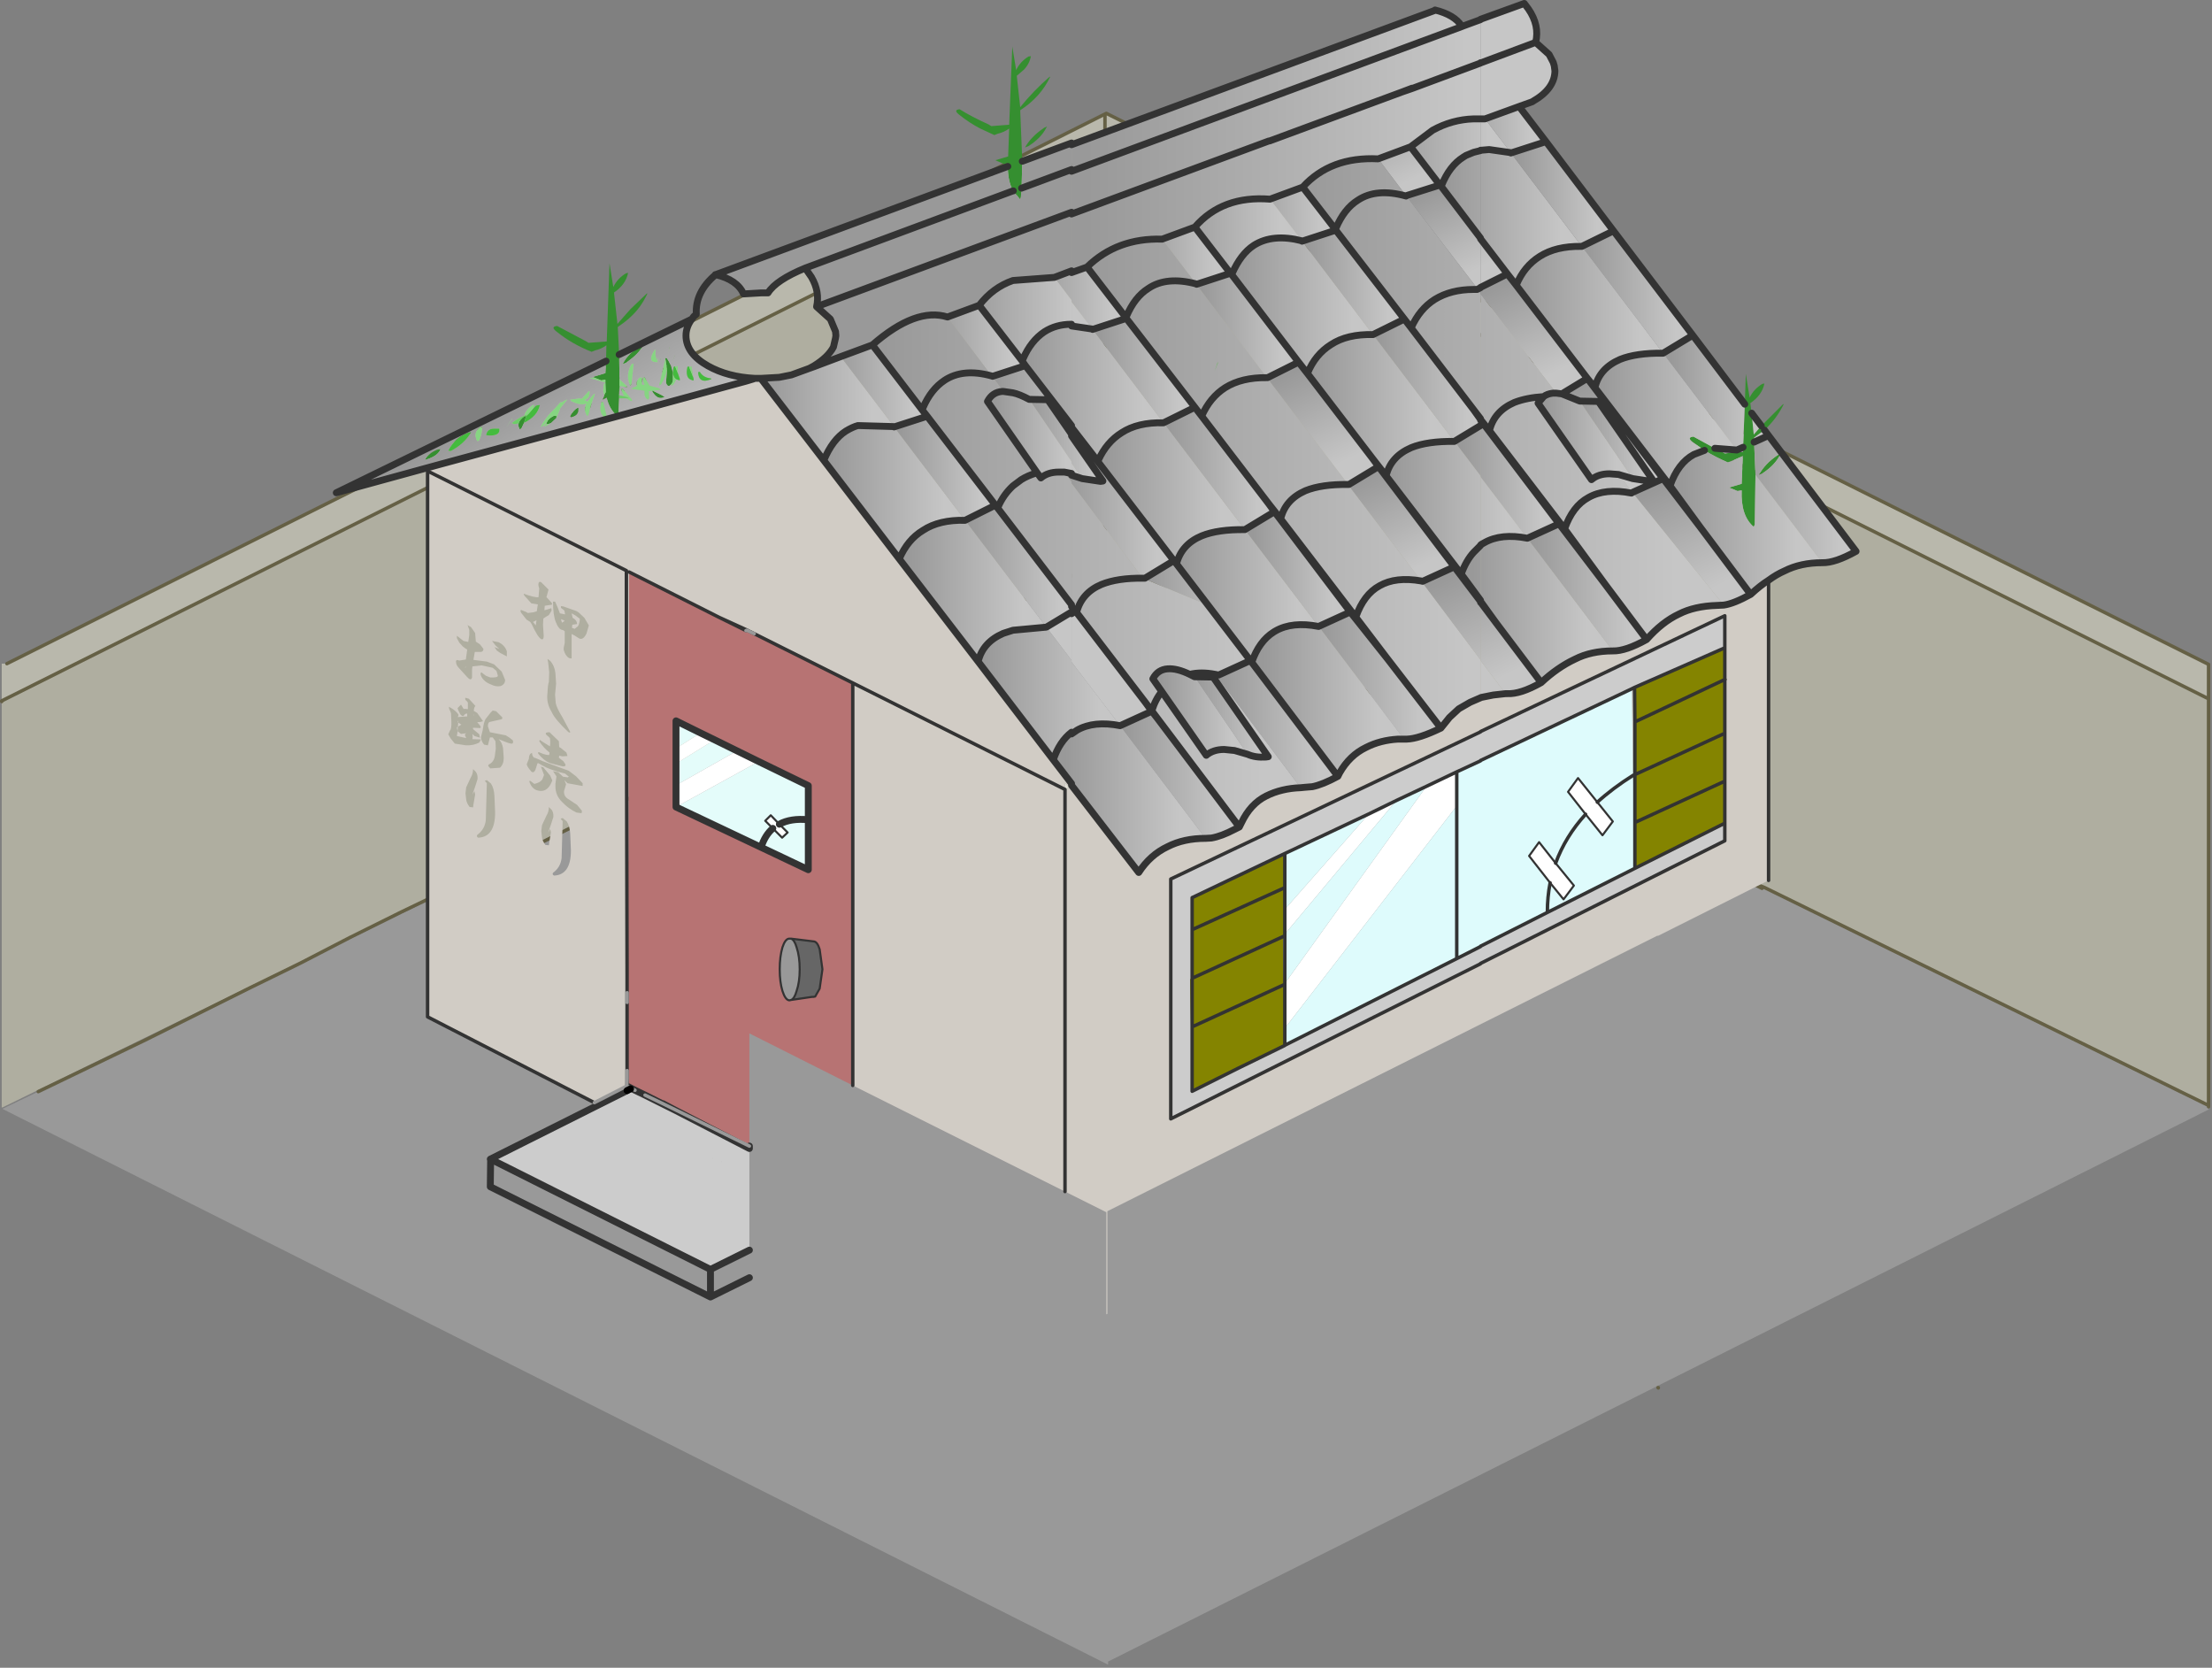 <svg xmlns="http://www.w3.org/2000/svg" width="321" height="242"><rect width="100%" height="100%" fill="#808080" stroke="none"/><g transform="translate(0 180.55)"><path d="M241.55-123.55l78.95 39.4v5L160.55-159.1h-.2v.1L.25-78.85v-5.4H1l79.25-39.65.5-.25.1.05v-.05l1.85-.95 77.65-38.9.2-.1 4.8 2.4.1.05.55.25 73.25 36.65 1.35.65-.05.05h.05l.95.5" fill="#b9b8ac"/><path d="M160.35-159.1h.2l-.2.1v-.1M255.7-51.65l-2.5-1.25 2.8 1.1-.3.15m-175-72.5h.05l-.5.25.45-.25m158.55-.6l1.35.65-1.35-.65m-173 72.65l-.55.3-2.1 1 2.65-1.3" fill="#a59c7c"/><path d="M.25-78.75v-.1L160.35-159l.2-.1L320.5-79.15v59L256-51.8l-2.8-1.1-92.55-46.3v-.35h-.3v.15h-.05L66.25-52.1l-2.65 1.3-5.4 2.6-7.45 3.7L.35-19.85h-.1v-58.9" fill="#afaea0"/><path d="M160.35-99.4v-.15h.3l-.3.15" fill="#9e9572"/><path d="M43.6-40.8l22.1-10.8 94.6-47.6 95.4 47.75.3-.15 64.5 31.65v.4l-159.7 80.1V61L.35-19.65l5.2-2.5L21-29.6l15.35-7.65 7.25-3.55M80.95-44h-.05.05m79.8-39.95v.05l1.65.75-1.6-.8h-.05m79.9 40h.05l-.05-.05v.05" fill="#999"/><path d="M240.6-124.1v.05h-.05l.05-.05" fill="#e2e0d6"/><path d="M240.6 20.8h.05v.05l-.05-.05" fill="#d1ccc5"/><path d="M160.35-159.1v.1l.2-.1M.25-78.75v-.1L160.35-159v59.45m0 .15l.3-.15v.35l92.55 46.3 2.8 1.1 64.5 31.65v-59L160.55-159.1m-.2 0v-4.9L82.7-125.1m-1.85.95v.05l-.1-.05-.5.25L1-84.25M160.35-164l.2-.1 4.8 2.4.65.3 73.25 36.65m1.35.65v.05l.95.5 78.95 39.4v5M160.65-99.2l-.3-.15-.05-.05-94.05 47.3-.55.3m-2.1 1l-5.4 2.6-7.45 3.7-7.15 3.7m276.9 20.85v-.2M160.3-99.4h.05v-.15m-79.65-24.6h.05l1.95-.95M63.6-50.8l2.65-1.3M5.55-22.15L21-29.6l15.35-7.65 7.25-3.55m197-83.25h-.05l.05-.05-1.35-.65M253.2-52.9l2.5 1.25M240.6 20.8h.05v.05l-.05-.05" fill="none" stroke-width=".5" stroke-linecap="round" stroke-linejoin="round" stroke-miterlimit="3" stroke="#656045"/><path d="M148.25-153.25l-.1 1.3-.1.35-1-1.25-.05-.05q-.75-1.35-.75-3.5v-.5l-.55.15-1.25-.55 1.85-.55.15-4.05q-.75.55-1.65.75l-.5.2-2.05-.95q-1.55-.8-3.05-2-.9-.7.05-.8 1.75 1.1 4.2 2.2l.4.25 2.6-.2.45-11.35.55 3.35v.1l.05-.1q.55-1.15 1.75-1.9l.35-.05q-.2 1.1-1 1.95l-1.05.9.5 4.55q1.95-2.4 4.25-4.4h.1q-1.4 2.95-4.35 4.85l.3 7.4-.1 3.9M253.2-121.9l.15-4.4.55 3.45q.6-1.25 1.85-2l.3-.05q-.35 1.7-2.05 2.85l.2 1.45.3 3.1 1.1-1.25 3.15-3.15h.1q-1.05 2.15-2.8 3.75l-1.5 1.1v.65l.2 4.75-.1 7.2-.15.35q-1.9-1.6-1.75-5.3l-.6.1-1.25-.5 1.85-.55.15-3.75v-.3l-.15.1-1.5.65-.5.2q-1.75-.75-3.4-1.75l-1.7-1.2q-.9-.7.1-.8l3.1 1.7 1.05.5.4.25 1.95-.25.7.05v-.7l.25-6.25m-165.25-6.25l.05-2.3q-.75.55-1.65.75l-.5.2q-2.9-1.15-5.1-2.95-.9-.7.1-.8l4.15 2.2.4.25 2.65-.2.4-11.35.55 3.45q.6-1.25 1.85-2l.3-.05q-.35 1.7-2.05 2.85l.5 4.55 1.9-2.15 2.35-2.25h.1q-.95 2.05-2.45 3.4-.55.55-1.85 1.45l.2 4 .05 3.3.05.05-.05.25v.9l-.05.95v.9l-.1 2.25-.15.35q-1.2-1.05-1.55-2.7l-.6.3.25-.7.1-.2.1-.2-.05-1.35v-.45l-.6.1-1-.4-.25-.1 1.85-.55.1-1.75M151.5-162l.45-.2-.15.25q-.75 1.45-2.55 2.6l-.5.2q.85-1.55 2.7-2.8l.05-.05m-61.15 34.3q.4-.85 1.15-1.55l1.55-1.3.45-.2q-.6 1.3-2 2.35l-.65.5-.5.2m6.8-2.5q-.3 2.1-.05 0h.05m-1.2 1.6q-1 2.65-.05 0h.05m-1.2 4.75l.1.05 1.2.6.4.25q-1.05.55-1.85-.9h.15m2.65-.95q-.45.6-.75-.2l.15-2-.25-1.5v-.1h.2q.7 1 .9 2.15v1.1l-.1.35-.15.2m.55-4.2q-1 2.65-.05 0h.05m-14 7.6q.1 1.2-1.1 1.4l-.1-.15q.4-.85 1.1-1.25h.1m-4.3 2.35l-.4.05.05-.1.05-.15q.2-.55 1-.95h.4v.3l-.8.75-.3.1m-3.55-1.1l.25-.05v.05l-.3.95-.35.75-.25.25q-.3-.5-.2-.9.15-.55.85-1.05m-14.45 6.35q.45-.95 1.8-1.5l.5-.1q-.35.9-1.7 1.4l-.6.2m193.6 2.15q.85-1.6 2.7-2.85l.45-.2q-.75 1.6-2.65 2.85l-.5.2" fill="#358f30"/><linearGradient id="a" gradientUnits="userSpaceOnUse" gradientTransform="matrix(.043 0 0 .048 188.8 -114.7)" spreadMethod="pad" x1="-819.2" y1="0" x2="819.2" y2="0"><stop offset=".059" stop-color="#999"/><stop offset=".843" stop-color="#c6c6c6"/></linearGradient><path d="M137.5-134.55q-4.6-1.45-10.9 4.05l-4.6 1.7-3.85 1.45-.05-.1q2.1-1.3 2.85-2.75l.3-1.3.05-.35-.05-.6-.75-1.8-2-1.8q.5-2.15-.75-4.3l-.9-1.3q-4.25 1.75-5.4 3.6h-1l-2.55.15q-.9-2.05-4.05-2.8l42.4-15.7q0 2.15.75 3.5l.05.05 1 1.25.1-.35.1-1.3.1-3.9 7.15-2.65v18.55l-2.5.95-6 .45q-2.9 1-4.9 3.6l-4.6 1.7" fill="url(#a)"/><linearGradient id="b" gradientUnits="userSpaceOnUse" gradientTransform="matrix(.043 0 0 .048 188.8 -114.45)" spreadMethod="pad" x1="-819.2" y1="0" x2="819.2" y2="0"><stop offset=".059" stop-color="#999"/><stop offset=".843" stop-color="#c6c6c6"/></linearGradient><path d="M201.35-84.95l-4.6-6.05-10.9-14.25-1.7-2.15-9.75-12.75-1-1.3-9.95-12.9-.05-.1-5.65-7.35-2.25.8v-18.55l52.75-19.5v-.05q2.8.7 3.85 2.3l.05.1.25-.1 2.45-.9V-163.3h-1q-3.15.1-5.95 1.65l-3.2 2.4-4.7 1.75q-6.9-.35-10.95 4.1l-4.75 1.75q-6.9-.55-10.9 4.05l-4.75 1.75 4.95 6.5.05.05h-.05l10.25 13.55h.1l-.05.05 11.75 15.45h.1l-.1.05 10.6 13.95.2.05-.1.1 8.5 11.3v5.5l-1.5.65-1.65.95-1.35 1.25-1.25 1.55-7.75-10.05m3.55-82.75v-.05l-1.45.55 1.45-.5m-28.15 39.75h-.05q-.9 2.55.05 0" fill="url(#b)"/><linearGradient id="c" gradientUnits="userSpaceOnUse" gradientTransform="matrix(.01 .014 -.052 .025 161.25 -83.55)" spreadMethod="pad" x1="-819.2" y1="0" x2="819.2" y2="0"><stop offset=".059" stop-color="#999"/><stop offset=".843" stop-color="#c6c6c6"/></linearGradient><path d="M103.8-140.65v-.05h.05l-.05.05" fill="url(#c)"/><linearGradient id="d" gradientUnits="userSpaceOnUse" gradientTransform="matrix(.007 .012 -.087 .051 126.05 -140.9)" spreadMethod="pad" x1="-819.2" y1="0" x2="819.2" y2="0"><stop offset=".059" stop-color="#999"/><stop offset=".843" stop-color="#c6c6c6"/></linearGradient><path d="M63.95-113.2l-15.15 4.15 39.15-19.1-.1 1.75-1.85.55.25.1-.7.05 2.3.65v.05l-.2.15q-.2 1 0 1.5l.05.1-.25.7.6-.3q.35 1.65 1.55 2.7l.15-.35.1-2.25h1l.65.35.25.05-.15-.35-.1-.1-1.15-1.35h-.2q.15.65.45 1.1l-.75-.15v-.45l.1-.9 1.1.2-.2-.3-.95-.85.05-.25-.05-.05-.05-3.3 10.55-5.15q-.85 1.15-.85 2.4 0 1.3.8 2.4.8 1.1 2.4 2 2.85 1.6 6.8 1.8l-.25.1-1 .15v.15l-18.7 5.1-25.65 6.95m37.6-13.4l-.25.05q.1 1.8 1.95 1l-.1-.1q-1.1-.1-1.6-.95m-16.1 2.8l-1.05 1.15-.25-.1-.3.05-1.1.15.15.2q1.35.7 2.2.35-.5 1 .15 1.85l.15-.25q.4-1.65.95-3l-.2.05-.9 1.1-.2-.15-.25-.1q.85-.3.75-1.3h-.1m5.4-4.1l.65-.5q1.4-1.05 2-2.35l-.45.2-1.55 1.3q-.75.7-1.15 1.55l.5-.2m6.25-2.3q-.25 2.1.05 0h-.05m-1.2 1.6q-.95 2.65.05 0h-.05m-.9-1.15q-1.15 1.75.3 1.75H95.45l-.05-.15.15-.45h-.05l-.15.4-.05-.15q-.3-.75-.15-1.45l-.15.05m-3.35 2.05l-.15.25q-.7 1.5-.05 2.85l.05-.05.15-.2.3-2.95-.3.1m4.8 4.75l-.4-.25-1.2-.6-.1-.05 1.1-.15-.2-.2-1.4-.4-.7-1.2-.25.05q0 .6.25 1.05l-.4-.05v-1.05l-.4.1q-.5.55-.3 1.15l-.9.4 2 .3q-.15.95.5 1.3l.15-.25-.05-1h.1l.35-.05q.8 1.45 1.85.9m.2-2.05q.3.8.75.2l.05.25.3-.25.4-.7.5.15v-.25l-.3-.85v-.95q-.25-.1-.3.1H98l-.05-.1-.2.1-.1.75v.1q-.2-1.15-.9-2.15h-.2V-128.45l-.9 3.85.3-.2q.7-1.1.85-2.2l-.15 2m3.3-2.4l-.2.1q-.35 1.65.65 1.9l.05.05h.2v-.25l-.05-.2-.25-1.6-.3.1v.1l-.1-.2M97.9-129q-.95 2.65.05 0h-.05m-10.65 6.9q-.45 1.6.7 2.3l.1-.3-.5-2.1q-.25-.1-.3.1m-3.4.7q-.7.4-1.1 1.25l.1.15q1.2-.2 1.1-1.4h-.1m-4.55 2.3l-.45.5.5-.2.6-.35.8-.75.4-1 .15-.4 1.05-1.3-.45.2-.35.25v-.05l-.25.05-.75.85q-1.3 1.2-2.1 2.7.25-.05.4-.2l.5-.45-.05.15m-1.75-2.7l-.25.05q-1 .65-1.2 1.5-1.05.45-1.85 1.1l.4.15.6-.1q-.1.4.2.9l.25-.25.35-.75q1.95-.95 2.3-2.6l-.55.1-.5.5.25-.6m-5.6 3.45q-1.25-.1-1.4.95l.5.05q1.6 0 1.4-1h-.5m2.35-1.45q-1.7 2.55.05 0h-.05m-6.25 2q-2.05.75-3 2.65l.35.05q2-1.05 2.95-2.7h-.3m1.65-.75q-1.1.75-.45 2l.25-.05q.5-1 .45-2l-.25.05M62.25-114q1.35-.5 1.7-1.4l-.5.1q-1.35.55-1.8 1.5l.6-.2" fill="url(#d)"/><path d="M103.15-125.65l.1.1q-1.85.8-1.95-1l.25-.05q.5.85 1.6.95m-13.2 1.1l-.1.9.05-.95.05.05m8.4-1.9l.3.85v.25l-.5-.15q-.5-.3-.5-1.05l.1-.75.2-.1.05.1.35.85m2.05 1.05q-1-.25-.65-1.9l.2-.1.1.2.55 1.4.05.2v.25h-.15l-.1-.05m-24.05 5.25l.3-.3.65-.75.5-.5.55-.1q-.35 1.65-2.3 2.6l.3-.95m-3.9 1.8q.2 1-1.4 1l-.5-.05q.15-1.05 1.4-.95h.5m-4.1.55q-.95 1.65-2.95 2.7l-.35-.05q.95-1.9 3-2.65h.3m108.35-10.15h.05q-.95 2.55-.05 0" fill="#44bb3e"/><linearGradient id="e" gradientUnits="userSpaceOnUse" gradientTransform="matrix(.012 0 0 .011 119.8 -122.6)" spreadMethod="pad" x1="-819.2" y1="0" x2="819.2" y2="0"><stop offset=".059" stop-color="#999"/><stop offset=".843" stop-color="#c6c6c6"/></linearGradient><path d="M118.15-127.35l3.85-1.45 7.75 10.15-5.25-.15q-.75.2-1.75.8-1.95 1.25-3.2 4.25l-9.15-11.9h.05l2.65-.15 1.75-.35 2.6-.95.65-.35.05.1" fill="url(#e)"/><path d="M250.15-92.75q1.45-.2 3.9-1.55 1.4-1.3 2.6-2.05v43.55l-16.05 8.05h-.05v-.05l-79.85 40v15.15l-.15.1v-15.1l-6-3-30.8-15.4v-58.4l-14.3-7.15-.6-.75-.4.25h-.05l-.1-.05v.1h-.05l-3.85-1.9-13.1-6.6-.1 41.6q-.05 3.7-.15-20.25l-.15-21.55v14.25l.1 44.45v15l-.05 1.1-4.7 2.4L62.05-33v-79.2l1.9-1 25.65-6.95 18.7-5.1 1-.3.25-.1h.85l9.15 11.9 10.95 14.3 11.45 14.9 10.9 14.25 2.65 3.45v.25l9.75 12.65q1.65-2.55 4.2-3.75 2.35-1.2 5.5-1.2l.85-.05q1.45-.25 3.35-1.25l.7-.35.3-.6q1.3-2.75 3.6-3.9 2.2-1.1 5-1.2l.5-.05 1.2-.1q1.5-.3 3.7-1.5l.25-.5q1.45-2.55 3.85-3.7 2.05-1.05 4.65-1.2h1.25q1.75-.05 4.95-1.6l1.25-1.55 1.35-1.25 1.65-.95 1.5-.65.1-.05 1.75-.35 1.8-.2h.25q1.9.1 4.9-1.6 2.35-2.2 4.9-3.4 2.35-1.2 5.5-1.2 1.85.05 4.9-1.65 2.25-2.55 4.7-3.7 2.25-1.15 5.5-1.25l1-.05m-173.8-1.1l.75.85.95.15-.15 1-.5.15-.8.1-.25-.15-.75-.3q-.15.15.05.45l.75.95.55.35.2.3q.9 1.95 1.4 2.2.35.15.35-.5l-.1-1.6.05-.9.3-.2.5-.3.4-.65-.05-.35-.6.2-.4.1.05-.65 1-.15q.2-.1-.15-.45l-.6-.65.3-1.1-.8-.8-.1-.1q-.25-.3-.45-.2-.25.25 0 .95l-.1 1.25q-.55.1-2.15-.5 0 .25.35.55m3.9.6q0 1.95.4 2.95.35.9.75 1.1l.35.1.2.15v1.7l-.15.7v.3q.25.9.8 1.2l.35.05v-3.55l.4.2.55.35q.65.5 1.2-.6l.35-1.2-.65-1.1-.85-.8-.35-.2-1.85-.65-.35-.05v.25l.5.4.1.55-.75-.15-.3-.8-.4-.9h-.3m-8.85 5.7l.5.65.55.5-.7-.25.35.5.5.35.95.5v-.75q-.2-.6-.7-1l-.45-.3-1-.2m5.95-2.75l.5-.25-.1.75-.4-.5m-10.1 2.75l-.95-.75v.35l.35.65.5.55q.5.4.65.45l-.2 1.45-.95.15q-.6-.25-.45.35 0 .35.55.9l1 1.1q.6.7.75.1v-1.15l.05-.45L69.9-84l1.6.35.55.45.2.7q0 .3-1.1.25l-.65-.25-.65-.5q-.2.15-.05.5.15.4.55.75.25.25.85.5.8.4 1.45.25.65-.25.65-.9l-.5-1.2-1.1-1.05-1.05-.4-1.95-.25.2-1.15h.9q.35-.05.35-.45l-.5-.65-.6-.4-.1-1.25-.6-.85-.5-.3.25.7v.75l-.15 1-.7-.15m.3 3.9l-.05-.05.1-.2-.05.25h.05-.05m-2.05 7.7q.05 1.2-.2 1.4l-.25.55.35.6.6.75 1.6.25q1.1.05 1.95-.4l.25-.45-1.25-.05.05-.3-.05-.45.3.3.8.25-.1-.5-.9-.75v-.2l1.05.05q.15-.15-.1-.45l-.35-.4.5-.05.35-.1-.85-1.2-.5-.3q.05-.6.25-.7l-.95-1.05-.5-.15q-.15.25.2.5l.15.2v.95l-.5-.05-.1.05-.4-.65-.5.5.1.3.3.6q.35.4.5.2.2-.35.5-.3v.4l-1.35.1v-.05l.1-.25q-.3-.6-1.4-1.2 0 .35.15.55l.15.4.05 1.1m1 .25l-.05-.05q-.05-.2.05-.2v.25l.45.3-.5.3-.05.65.5.4.75-.1-.2.2.2.5-1.35-.3.1-.6v-.1l-.1-.55.15-.1.05-.6m2.3-1.15l-.05.2v-.2h.05m1.25 2.25l-.25 1q0 .55.45 1.1l.55.1.3-1.15h.4l.4.55.05 1.05-.15 1.15q-.15.85-.9 1.2l-.05.2.3.35 1.4-.1q.55-.5.55-1.4L73-72q-.15-.85-.65-1.3l1 .4q.75.3 1 .25.2-.2.05-.5l-.45-.35-.55-.35-2.3-.45-.3-.85q0-.6.3-.65l1.75-.4.05-.25-.9-.9-.5-.1-.3.3-.75.95q-.25.45-.4 1.6m9.5-9.8l.15 1.4-.05 1.4q-.15.35-.2 1.6-.2 1.45.6 2.75.45 1.05 2.4 2.9.3.2.3 0L81.6-76.5q-.8-1.3-.95-2l-.1-1.25.15-1.6-.1-1.5q-.1-1.05-.75-1.8l-.4-.3.1.55M78.6-73l-.25-.2-.1.2q.65 1 1.5 1.65l-.05.35q-.4.05-1.25-.3-.45-.25-.35.1.8 1 1.65 1.35l.9.25 1 .25q.5.05.4-.3l-.3-.45-.65-.5.05-.3.45.1.75-.05-.15-.5-.8-.65-.25-.15-.05-.85-1.35-1.3q-1 0-.2.6l.25.25.05.45v.35l-.05.4-.15-.1L78.6-73m-.45 3.2q.3.2 1.2.65 1.15.5 2.65.85l.55.45-.15.1-.7-.1-.7-.65-.75-.15.5.75-.15 1.1v.35q0 1.35 1 2.3.9.95 2.05 1.5l.75.1.05-.35-.7-.85-1.2-.8q-.75-.4-.7-1.2l.3-1-.25-.6.45.45 2.2.4v-.4l-.95-1-1.05-.8-3.8-1.4-.55-.25q-.35-.15-.6-.25h-.1l-.2-.25-.05-.15-.05-.3q-.45.15-.45.85l-.3.75q-.05.3.65 1.1.35.3.6-.25l.3-.95h.15m.8 1.7l-.25.65q-.3.45-1.15.65l-.6-.45-.15.05q.3 1 1.05 1.3 1.45.5 2.15-1.05l.15-.35-.3-.7-1-1.2-.35-.1.45 1.2m-7.2 3.05q-.05-1.1-.5-1.8l-.6-.5-.3.1.3.35-.15 5.35q-.15 1.35-1.25 2.15-.15.25.15.4 2.45-.1 2.45-3.65l-.1-2.4m7.55 2.85l-.65 1.4-.1.85.1.9q.05.5.5 1.1l.5.05.05-.4.25-1.45-.1-.5-.3.5.4-1.15.35-1.1q.05-.65-.25-1.05l-.4-.4q0 .7-.35 1.25m-10.65-6.75q0 .7-.35 1.25l-.65 1.4-.1.85.1.9q.05.5.5 1.1l.5.05.05-.4.25-1.45-.1-.5-.3.5.4-1.15.35-1.1q.05-.65-.25-1.05l-.4-.4M80.4-53.5q2.45-.1 2.45-3.65l-.1-2.4q-.05-1.1-.5-1.8l-.6-.5-.3.1.3.35-.15 5.35q-.15 1.35-1.25 2.15-.15.25.15.4m74.7-12.8l-.55-.65v.95l.55-.3m-51.7-25.4v.05h.05l-.05-.05m-19.25 1q-.1 1-.45 1.15l-.3.25-.4-.15.05-.45.7-.1q-.05-.6-.65-.9l-.15-.65.55.3.6.45.05.1m-2.6.5l-.15-.5.3.1.25.15-.4.25m.35.3h.05v-.05l-.05.05m8.35 66.55l.3.15-.3-.15m147-52.45v7.65l-.25.1-.2-12.55.4-.2.05 5m13.05 8.6v-6.95l.2-.1-.15-7.7.15-.05-.1-4.6-.1-4.6-35.45 16.8v.05L169.9-53v34.8l44.95-22.5v-.05l35.45-17.8V-67.2m-63.8 38.3l-.05.05V-29l.05.1" fill="#d1ccc5"/><path d="M85.55-123.8q.1 1-.75 1.3l.25.1.2.15.9-1.1.2-.05q-.55 1.35-.95 3l-.15.25q-.65-.85-.15-1.85-.85.35-2.2-.35l-.15-.2 1.1-.15.3-.05.25.1 1.05-1.15h.1m0-1.9l.7-.05 1 .4.6-.1v.4l-2.3-.65m2.1 2.35q-.2-.5 0-1.5l.2-.15.05 1.35-.1.2-.15.1m2.25-1.25v-.9l.95.85.2.3-1.1-.2-.05-.05m1.45 1.85l-.4-.2-.35-.1q-.3-.45-.45-1.1h.2l1.15 1.35.1.1.15.35-.25-.05-.65-.35h.5m3.8-7.05q-.15.7.15 1.45l.05.15.15-.4h.05l-.15.45.05.15H95.3q-1.45 0-.3-1.75l.15-.05m-3.2 2l-.3 2.95-.15.2-.05.05q-.65-1.35.05-2.85l.15-.25.3-.1m2.65 3.95l-.35.05h-.1l.05 1-.15.25q-.65-.35-.5-1.3l-2-.3.9-.4q-.2-.6.3-1.15l.4-.1v1.05l.4.05q-.25-.45-.25-1.05l.25-.05.7 1.2 1.4.4.2.2-1.1.15h-.15m2.2-3.15q-.15 1.1-.85 2.2l-.3.2.9-3.85v-.05l.25 1.5m.75 2l.1-.35V-126.55q0 .75.5 1.05l-.4.7-.3.25-.05-.25.15-.2m.45-2.3h.05q.05-.2.3-.1v.95l-.35-.85m2.05.1v-.1l.3-.1.25 1.6-.55-1.4m.45 1.85h-.05l-.05-.05.1.05m-12.95 3.15l.5 2.1-.1.3q-1.15-.7-.7-2.3.05-.2.3-.1m-6.8 2h-.4q-.8.4-1 .95l-.5.45q-.15.15-.4.2.8-1.5 2.1-2.7l.75-.85.25-.05v.05l.35-.25.45-.2-1.05 1.3-.15.4-.4 1v-.3m-.8 1.05l-.6.35-.5.2.45-.5-.05.1.4-.05.3-.1m-3.85-1.1q.2-.85 1.2-1.5l.25-.05-.25.6-.65.75-.55.2m-1.75.45q-1.75 2.55-.05 0h.05m-4.4 1.2q.05 1-.45 2l-.25.05q-.65-1.25.45-2l.25-.05" fill="#86d582"/><path d="M87.65-123.35l.15-.1-.1.2-.05-.1m3.2.6h-1v-.45l.75.15.35.1.4.2h-.5m-14.2 2.3l-.3.3v-.05l-.25.05q-.7.5-.85 1.05l-.6.1-.4-.15q.8-.65 1.85-1.1l.55-.2" fill="#6dcc68"/><linearGradient id="f" gradientUnits="userSpaceOnUse" gradientTransform="matrix(.009 0 0 .009 156.25 -140.35)" spreadMethod="pad" x1="-819.2" y1="0" x2="819.2" y2="0"><stop offset=".059" stop-color="#999"/><stop offset=".843" stop-color="#c6c6c6"/></linearGradient><path d="M155.5-141v4l-2.5-3.3 2.5-.95v.25" fill="url(#f)"/><linearGradient id="g" gradientUnits="userSpaceOnUse" gradientTransform="matrix(.009 0 0 .009 156.25 -140.1)" spreadMethod="pad" x1="-819.2" y1="0" x2="819.2" y2="0"><stop offset=".059" stop-color="#999"/><stop offset=".843" stop-color="#c6c6c6"/></linearGradient><path d="M155.5-141l2.25-.8 5.65 7.35.05.1-4.9 1.6v-.05l-3.05-3.95V-141" fill="url(#g)"/><linearGradient id="h" gradientUnits="userSpaceOnUse" gradientTransform="matrix(.012 0 0 .011 148.6 -137)" spreadMethod="pad" x1="-819.2" y1="0" x2="819.2" y2="0"><stop offset=".059" stop-color="#999"/><stop offset=".843" stop-color="#c6c6c6"/></linearGradient><path d="M155.5-133.5q-2.25 0-3.95 1.1-1.95 1.3-3.1 3.95l-.1.3-6.25-8.1q2-2.6 4.9-3.6l6-.45 2.5 3.3v3.5" fill="url(#h)"/><linearGradient id="i" gradientUnits="userSpaceOnUse" gradientTransform="matrix(.009 0 0 .009 151.35 -120.05)" spreadMethod="pad" x1="-819.2" y1="0" x2="819.2" y2="0"><stop offset=".059" stop-color="#999"/><stop offset=".843" stop-color="#c6c6c6"/></linearGradient><path d="M155.5-118.8v1.1l-3.3-4.85h-.15l-2.7-.05q-1.4-.75-2.35-.95l-1.4-.2-1.65-2.2h.1l4.75-1.55 6.7 8.7" fill="url(#i)"/><linearGradient id="j" gradientUnits="userSpaceOnUse" gradientTransform="matrix(.009 0 0 .009 141.6 -133.35)" spreadMethod="pad" x1="-819.2" y1="0" x2="819.2" y2="0"><stop offset=".059" stop-color="#999"/><stop offset=".843" stop-color="#c6c6c6"/></linearGradient><path d="M137.5-134.55l4.6-1.7 6.25 8.1.45.65-4.75 1.55-.15-.05-6.4-8.55" fill="url(#j)"/><linearGradient id="k" gradientUnits="userSpaceOnUse" gradientTransform="matrix(.013 0 0 .012 158.6 -123.75)" spreadMethod="pad" x1="-819.2" y1="0" x2="819.2" y2="0"><stop offset=".059" stop-color="#999"/><stop offset=".843" stop-color="#c6c6c6"/></linearGradient><path d="M148.8-127.5l-.45-.65.1-.3q1.15-2.65 3.1-3.95 1.7-1.1 3.95-1.1v14.7l-6.7-8.7" fill="url(#k)"/><linearGradient id="l" gradientUnits="userSpaceOnUse" gradientTransform="matrix(.043 0 0 .048 159.2 -101.1)" spreadMethod="pad" x1="-819.2" y1="0" x2="819.2" y2="0"><stop offset=".059" stop-color="#999"/><stop offset=".843" stop-color="#c6c6c6"/></linearGradient><path d="M155.5-92.8l-10.7-14-.35-.45-9.9-12.9-.75-.95-7.2-9.4q6.3-5.5 10.9-4.05l6.4 8.55.15.05h-.1l1.65 2.2h-.15q-1.45.1-2.15 1.45l7.2 10.35.55.75q1-.85 2.6-.85h.8l1.05 1.4v17.85" fill="url(#l)"/><linearGradient id="m" gradientUnits="userSpaceOnUse" gradientTransform="matrix(.012 0 0 .011 148.6 -136.75)" spreadMethod="pad" x1="-819.2" y1="0" x2="819.2" y2="0"><stop offset=".059" stop-color="#999"/><stop offset=".843" stop-color="#c6c6c6"/></linearGradient><path d="M155.5-133.5v-3.25l3.05 3.95-3.05-.45v-.25" fill="url(#m)"/><linearGradient id="n" gradientUnits="userSpaceOnUse" gradientTransform="matrix(.013 0 0 .012 158.6 -123.5)" spreadMethod="pad" x1="-819.2" y1="0" x2="819.2" y2="0"><stop offset=".059" stop-color="#999"/><stop offset=".843" stop-color="#c6c6c6"/></linearGradient><path d="M168.85-119.2q-3.75-.1-6.1 1.45-2.15 1.35-3.35 3.95l-.1.2-.55-.75-3.25-4.2v-14.7l3.05.45v.05l10.3 13.55" fill="url(#n)"/><linearGradient id="o" gradientUnits="userSpaceOnUse" gradientTransform="matrix(.009 0 0 .009 127.45 -125.95)" spreadMethod="pad" x1="-819.2" y1="0" x2="819.2" y2="0"><stop offset=".059" stop-color="#999"/><stop offset=".843" stop-color="#c6c6c6"/></linearGradient><path d="M129.75-118.6v-.05L122-128.8l4.6-1.7 7.2 9.4.75.95-4.8 1.55" fill="url(#o)"/><linearGradient id="p" gradientUnits="userSpaceOnUse" gradientTransform="matrix(.013 0 0 .012 129.8 -109.35)" spreadMethod="pad" x1="-819.2" y1="0" x2="819.2" y2="0"><stop offset=".059" stop-color="#999"/><stop offset=".843" stop-color="#c6c6c6"/></linearGradient><path d="M119.55-113.75q1.25-3 3.2-4.25 1-.6 1.75-.8l5.25.15v.05l10.3 13.55q-3.75-.1-6.1 1.45-2.25 1.35-3.45 4.15l-10.95-14.3" fill="url(#p)"/><linearGradient id="q" gradientUnits="userSpaceOnUse" gradientTransform="matrix(.013 0 0 .013 141.2 -94.9)" spreadMethod="pad" x1="-819.2" y1="0" x2="819.2" y2="0"><stop offset=".059" stop-color="#999"/><stop offset=".843" stop-color="#c6c6c6"/></linearGradient><path d="M155.5-91.5v6.75l-3.65-4.8-4.85.45-1.4.45q-3 1.3-3.65 4.1l-11.45-14.9q1.2-2.8 3.45-4.15 2.35-1.55 6.1-1.45l11.8 15.5 3.65-2.2m0 0v.25" fill="url(#q)"/><linearGradient id="r" gradientUnits="userSpaceOnUse" gradientTransform="matrix(.009 0 0 .009 137.2 -112.7)" spreadMethod="pad" x1="-819.2" y1="0" x2="819.2" y2="0"><stop offset=".059" stop-color="#999"/><stop offset=".843" stop-color="#c6c6c6"/></linearGradient><path d="M140.05-105.05l-10.3-13.55 4.8-1.55 9.9 12.9-4.4 2.2" fill="url(#r)"/><linearGradient id="s" gradientUnits="userSpaceOnUse" gradientTransform="matrix(.009 0 0 .009 151.35 -119.8)" spreadMethod="pad" x1="-819.2" y1="0" x2="819.2" y2="0"><stop offset=".059" stop-color="#999"/><stop offset=".843" stop-color="#c6c6c6"/></linearGradient><path d="M155.5-117.7v-.85l3.25 4.2-.8.45-2.45-3.55v-.25" fill="url(#s)"/><linearGradient id="t" gradientUnits="userSpaceOnUse" gradientTransform="matrix(.007 .003 0 .006 154.65 -117)" spreadMethod="pad" x1="-819.2" y1="0" x2="819.2" y2="0"><stop offset=".059" stop-color="#999"/><stop offset=".843" stop-color="#c6c6c6"/></linearGradient><path d="M155.5-117.55v3.95l-6.15-9 2.7.05h.15l3.3 4.85v.15" fill="url(#t)"/><linearGradient id="u" gradientUnits="userSpaceOnUse" gradientTransform="matrix(.008 .003 0 .007 150.2 -117.05)" spreadMethod="pad" x1="-819.2" y1="0" x2="819.2" y2="0"><stop offset=".059" stop-color="#999"/><stop offset=".843" stop-color="#c6c6c6"/></linearGradient><path d="M150.5-111.95l-7.2-10.35q.7-1.35 2.15-1.45h.15l1.4.2q.95.2 2.35.95l6.15 9v1.75l-1.05-.2h-.8q-1.6 0-2.6.85l-.55-.75" fill="url(#u)"/><linearGradient id="v" gradientUnits="userSpaceOnUse" gradientTransform="matrix(.007 .003 0 .006 154.65 -116.75)" spreadMethod="pad" x1="-819.2" y1="0" x2="819.2" y2="0"><stop offset=".059" stop-color="#999"/><stop offset=".843" stop-color="#c6c6c6"/></linearGradient><path d="M160.05-110.75l-.35.05-2.65-.4-1.55-2.25V-117.45l2.45 3.55 2.15 3.15h-.05" fill="url(#v)"/><linearGradient id="w" gradientUnits="userSpaceOnUse" gradientTransform="matrix(.008 .003 0 .007 150.2 -116.8)" spreadMethod="pad" x1="-819.2" y1="0" x2="819.2" y2="0"><stop offset=".059" stop-color="#999"/><stop offset=".843" stop-color="#c6c6c6"/></linearGradient><path d="M155.5-111.6v-1.75l1.55 2.25-1.55-.5" fill="url(#w)"/><linearGradient id="x" gradientUnits="userSpaceOnUse" gradientTransform="matrix(.01 0 0 .011 162.25 -105.8)" spreadMethod="pad" x1="-819.2" y1="0" x2="819.2" y2="0"><stop offset=".059" stop-color="#999"/><stop offset=".843" stop-color="#c6c6c6"/></linearGradient><path d="M155.5-111.6v.95l-1.05-1.4 1.05.2v.25" fill="url(#x)"/><linearGradient id="y" gradientUnits="userSpaceOnUse" gradientTransform="matrix(.01 0 0 .011 162.25 -105.55)" spreadMethod="pad" x1="-819.2" y1="0" x2="819.2" y2="0"><stop offset=".059" stop-color="#999"/><stop offset=".843" stop-color="#c6c6c6"/></linearGradient><path d="M157.05-111.1l2.65.4.35-.05h.05l-2.15-3.15.8-.45.55.75 11.05 14.4-4.2 2.55h-.3L155.5-110.4v-1.2l1.55.5" fill="url(#y)"/><linearGradient id="z" gradientUnits="userSpaceOnUse" gradientTransform="matrix(.013 0 0 .013 170 -109.05)" spreadMethod="pad" x1="-819.2" y1="0" x2="819.2" y2="0"><stop offset=".059" stop-color="#999"/><stop offset=".843" stop-color="#c6c6c6"/></linearGradient><path d="M180.65-103.7q-3.9-.05-6.25.9-2.9 1.2-3.65 4v.1l-.4-.5-11.05-14.4.1-.2q1.2-2.6 3.35-3.95 2.35-1.55 6.1-1.45l11.8 15.5" fill="url(#z)"/><linearGradient id="A" gradientUnits="userSpaceOnUse" gradientTransform="matrix(.01 0 0 .011 148.1 -98.5)" spreadMethod="pad" x1="-819.2" y1="0" x2="819.2" y2="0"><stop offset=".059" stop-color="#999"/><stop offset=".843" stop-color="#c6c6c6"/></linearGradient><path d="M155.5-92.8v1.05l-3.65 2.2-11.8-15.5 4.4-2.2.35.45 10.7 14" fill="url(#A)"/><path d="M103.1 3.65l-31.9-16h-.05L91-22.3l.5-.25.15-.05.5.25 1.45.7 2.6 1.25 1.9 1 10.65 5.5V.85l-5.65 2.8m.3-16.1h.05l-.05-.05v.05m1.25.5h.05l-.05-.05v.05M250.4-86.6l-.1.05-13.1 5.75-.4.2-21.95 10.4v.05l-3.45 1.6-4.4 2.1-4.35 2.05-4 1.95-12.2 5.75L173-50.3v11.7l-.3.15.3 16.25 6.7-3.35 6.75-3.45v.15l.05-.05 24.9-12.55 3.45-1.75v-.05l9.7-4.9 12.7-6.4 13.05-6.55v2.55l-35.45 17.8v.05L169.9-18.2V-53l44.95-21.35v-.05l35.45-16.8.1 4.6" fill="#ccc"/><path d="M108.75.85v4l-5.65 2.8-31.95-16 .05-4 31.9 16 5.65-2.8m6.85-43.95q.45 1.35.45 3.2t-.45 3.15q-.3 1.1-.8 1.3l-.2.05h-.1q-.55-.1-.95-1.35-.4-1.3-.4-3.15 0-1.85.4-3.2.4-1.2.95-1.25H114.8q.5.2.8 1.25" fill="#999"/><linearGradient id="B" gradientUnits="userSpaceOnUse" gradientTransform="matrix(.043 0 0 .048 159.2 -100.85)" spreadMethod="pad" x1="-819.2" y1="0" x2="819.2" y2="0"><stop offset=".059" stop-color="#999"/><stop offset=".843" stop-color="#c6c6c6"/></linearGradient><path d="M188.75-66.25q-2.8.1-5 1.2-2.3 1.15-3.6 3.9l-.3.6-11.8-15.65-.9-1.2-.95-1.25-9.95-13-.2-.2-.55-.7v-17.85l10.35 13.75 9.45 3.9 6.15 8.05-4.6 2.1-.5-.1 12.4 16.45m-5.05-4.45l.35-.05h.05l-7.9-11.55h-.15l-2.7-.05-.7-.35q-1.85-.9-3.2-.8-1.45.1-2.15 1.45l1.3 1.85 6.45 9.25q1-.85 2.6-.85l1.5.15 1.9.55q1.1.5 2.65.4" fill="url(#B)"/><linearGradient id="C" gradientUnits="userSpaceOnUse" gradientTransform="matrix(.01 0 0 .011 148.1 -98.25)" spreadMethod="pad" x1="-819.2" y1="0" x2="819.2" y2="0"><stop offset=".059" stop-color="#999"/><stop offset=".843" stop-color="#c6c6c6"/></linearGradient><path d="M155.5-91.5v-1.05l.55.7-.55.35" fill="url(#C)"/><linearGradient id="D" gradientUnits="userSpaceOnUse" gradientTransform="matrix(.013 0 0 .013 141.2 -94.65)" spreadMethod="pad" x1="-819.2" y1="0" x2="819.2" y2="0"><stop offset=".059" stop-color="#999"/><stop offset=".843" stop-color="#c6c6c6"/></linearGradient><path d="M166.2-78.65l.95 1.3-4.6 2.1-7.05-9.25v-7l.55-.35.2.2 9.95 13" fill="url(#D)"/><linearGradient id="E" gradientUnits="userSpaceOnUse" gradientTransform="matrix(.013 0 0 .012 152.2 -80)" spreadMethod="pad" x1="-819.2" y1="0" x2="819.2" y2="0"><stop offset=".059" stop-color="#999"/><stop offset=".843" stop-color="#c6c6c6"/></linearGradient><path d="M152.85-70.3l-10.9-14.25q.65-2.8 3.65-4.1l1.4-.45 4.85-.45 3.65 4.8v10.45q-1.75 1.35-2.65 4" fill="url(#E)"/><linearGradient id="F" gradientUnits="userSpaceOnUse" gradientTransform="matrix(.013 0 0 .012 152.2 -79.75)" spreadMethod="pad" x1="-819.2" y1="0" x2="819.2" y2="0"><stop offset=".059" stop-color="#999"/><stop offset=".843" stop-color="#c6c6c6"/></linearGradient><path d="M162.55-75.25q-3.8-.75-6.25.65l-.8.55V-84.5l7.05 9.25" fill="url(#F)"/><linearGradient id="G" gradientUnits="userSpaceOnUse" gradientTransform="matrix(.013 0 0 .013 163.9 -65.05)" spreadMethod="pad" x1="-819.2" y1="0" x2="819.2" y2="0"><stop offset=".059" stop-color="#999"/><stop offset=".843" stop-color="#c6c6c6"/></linearGradient><path d="M155.5-74.3v7.45l-2.65-3.45q.9-2.65 2.65-4" fill="url(#G)"/><path d="M154.55-66v-.95l.55.65-.55.3m-51.1-25.65h-.05v-.05l.05.05m4.95 2.55h.05l.4-.25.6.75-1.05-.5m-5 76.6l.05.05h-.05v-.05" fill="#e2e0d6"/><linearGradient id="H" gradientUnits="userSpaceOnUse" gradientTransform="matrix(.013 0 0 .013 163.9 -64.8)" spreadMethod="pad" x1="-819.2" y1="0" x2="819.2" y2="0"><stop offset=".059" stop-color="#999"/><stop offset=".843" stop-color="#c6c6c6"/></linearGradient><path d="M174.95-58.9q-3.15 0-5.5 1.2-2.55 1.2-4.2 3.75L155.5-66.6v-7.45l.8-.55q2.45-1.4 6.25-.65l12.4 16.35" fill="url(#H)"/><path d="M91-25.2V-39.05l-.1-44.45v-14.25l.15 21.55q.1 23.95.15 20.25l.1-41.6 13.1 6.6 3.85 1.9h.05v-.1l.1.05 1.05.5 14.3 7.15v58.4l-15-7.55v16.35L96.2-20.4l-2.6-1.25-1.45-.7-.5-.25-.45-.25-.2-.05v-.05h-.05l.05-1.1v-1.15m7.1-38.25l12.35 5.85 6.85 3.25v-12.2l-7.2-3.5-3.15-1.55-3.25-1.6-2.05-1-3.55-1.75v12.5m19.75 27.55h.2l.25-.05.65-1.15.4-2.8-.4-2.9q-.35-1.15-.9-1.15l-3.25-.4H114.5q-.55.05-.95 1.25-.4 1.35-.4 3.2t.4 3.15q.4 1.25.95 1.35h.1l.2-.05 3.05-.45" fill="#b77373"/><path d="M103.7-73.2l3.25 1.6-8.85 5v-3.15l5.6-3.45m-5.6 1.25v-4l3.55 1.75-3.55 2.25m12 1.9l7.2 3.5v12.2l-6.85-3.25-12.35-5.85 12-6.6m3 9.1l-1.25-1.3-.8.8 1.1 1.1L113.5-59l.8-.75-1.2-1.2" fill="#e4fcfa"/><path d="M101.65-74.2l2.05 1-5.6 3.45v-2.2l3.55-2.25M98.1-63.45v-3.15l8.85-5 3.15 1.55-12 6.6m16.2 3.7l-.8.75-1.35-1.35-1.1-1.1.8-.8 1.25 1.3 1.2 1.2m84.35-2.7l4-1.95-16.2 19.4v-3.6l12.2-13.85m-12.35 24.8l.15-.2L207-66.45l4.4-2.1.1 4.8-.1.15-24.95 32.25-.05.05-.1-6.35m47.75-23.7l-1.5 2-2.45-3.05-2.55-3.25 1.45-2 2.8 3.5 2.25 2.8m-8.3 6.05l2.65 3.25-1.5 2-1.95-2.4-3.05-3.9 1.45-2 2.4 3.05" fill="#fff"/><path d="M114.8-44.35l3.25.4q.55 0 .9 1.15l.4 2.9-.4 2.8-.65 1.15-.25.05h-.2l-3.05.45q.5-.2.8-1.3.45-1.3.45-3.15 0-1.85-.45-3.2-.3-1.05-.8-1.25" fill="#666"/><linearGradient id="I" gradientUnits="userSpaceOnUse" gradientTransform="matrix(.009 0 0 .01 249 -123.65)" spreadMethod="pad" x1="-819.2" y1="0" x2="819.2" y2="0"><stop offset=".059" stop-color="#999"/><stop offset=".843" stop-color="#c6c6c6"/></linearGradient><path d="M245.65-131.9l7.55 10-.25 6.25-.9.4-10.7-14.05 4.3-2.6m8.85 14.4l-.3-3.1 1.4 1.85-1.1 1.25m.05.45l1.5-1.1.6.8-2.1.95v-.65" fill="url(#I)"/><linearGradient id="J" gradientUnits="userSpaceOnUse" gradientTransform="matrix(.011 0 0 .011 260.7 -108.25)" spreadMethod="pad" x1="-819.2" y1="0" x2="819.2" y2="0"><stop offset=".059" stop-color="#999"/><stop offset=".843" stop-color="#c6c6c6"/></linearGradient><path d="M256.65-117.35l12.7 16.8q-3.05 1.7-4.9 1.65l-9.7-12.75-.2-4.75 2.1-.95m-.9 5.5q1.9-1.25 2.65-2.85l-.45.2q-1.85 1.25-2.7 2.85l.5-.2m-3.7-3.4l.9-.4v.7l-.7-.05-.2-.25m.7.95l.15-.1v.3l-.15-.2" fill="url(#J)"/><linearGradient id="K" gradientUnits="userSpaceOnUse" gradientTransform="matrix(.013 0 0 .012 241.7 -119.75)" spreadMethod="pad" x1="-819.2" y1="0" x2="819.2" y2="0"><stop offset=".059" stop-color="#999"/><stop offset=".843" stop-color="#c6c6c6"/></linearGradient><path d="M231.45-124.3q.65-2.8 3.65-4.1 2.35-.95 6.25-.9l10.7 14.05-3.2-.25-3.1-1.7q-1 .1-.1.8l1.7 1.2-1.55.6q-2.3 1.25-3.45 4.55l-10.9-14.25" fill="url(#K)"/><linearGradient id="L" gradientUnits="userSpaceOnUse" gradientTransform="matrix(.013 0 0 .013 253.4 -104.8)" spreadMethod="pad" x1="-819.2" y1="0" x2="819.2" y2="0"><stop offset=".059" stop-color="#999"/><stop offset=".843" stop-color="#c6c6c6"/></linearGradient><path d="M250.75-113.45l.5-.2 1.5-.65.15.2-.15 3.75-1.85.55 1.25.5.6-.1q-.15 3.7 1.75 5.3l.15-.35.1-7.2 9.7 12.75q-3.15 0-5.5 1.2-1.15.5-2.3 1.35-1.2.75-2.6 2.05l-7.35-9.8-4.35-5.95q1.15-3.3 3.45-4.55l1.55-.6q1.65 1 3.4 1.75m-1.9-2.05l3.2.25.2.25-1.95.25-.4-.25-1.05-.5" fill="url(#L)"/><linearGradient id="M" gradientUnits="userSpaceOnUse" gradientTransform="matrix(.043 0 0 .048 188.7 -114.45)" spreadMethod="pad" x1="-819.2" y1="0" x2="819.2" y2="0"><stop offset=".059" stop-color="#999"/><stop offset=".843" stop-color="#c6c6c6"/></linearGradient><path d="M214.85-171.4v-6.35l6.35-2.3.6.8q1.65 2.4 1.05 4.85l1.95 1.75.6 1.15.15.5.1.75q-.05 2.6-3.2 4.4l-.05.05-1.95.7-4.95 1.8h-.65v-8.1m0 86.7l3.65 4.8-1.8.2-1.75.35-.1.05v-5.4" fill="url(#M)"/><linearGradient id="N" gradientUnits="userSpaceOnUse" gradientTransform="matrix(.012 0 0 .011 209.4 -162.35)" spreadMethod="pad" x1="-819.2" y1="0" x2="819.2" y2="0"><stop offset=".059" stop-color="#999"/><stop offset=".843" stop-color="#c6c6c6"/></linearGradient><path d="M203.45-167.2l1.45-.55v.05l-1.45.5m5.5 13.5l-4.25-5.55 3.2-2.4q2.8-1.55 5.95-1.65h1v4.6l-1 .25-1.1.45-.4.25q-2 1.25-3.15 4.1l-.05.15-.2-.2" fill="url(#N)"/><linearGradient id="O" gradientUnits="userSpaceOnUse" gradientTransform="matrix(.012 0 0 .011 209.3 -162.35)" spreadMethod="pad" x1="-819.2" y1="0" x2="819.2" y2="0"><stop offset=".059" stop-color="#999"/><stop offset=".843" stop-color="#c6c6c6"/></linearGradient><path d="M219.25-158.4l-3.15-.45-1.15.1h-.1v-4.55h.65l3.75 4.9" fill="url(#O)"/><linearGradient id="P" gradientUnits="userSpaceOnUse" gradientTransform="matrix(.009 0 0 .009 216.95 -165.7)" spreadMethod="pad" x1="-819.2" y1="0" x2="819.2" y2="0"><stop offset=".059" stop-color="#999"/><stop offset=".843" stop-color="#c6c6c6"/></linearGradient><path d="M215.5-163.3l4.95-1.8 3.9 5.1-5.1 1.65v-.05l-3.75-4.9" fill="url(#P)"/><linearGradient id="Q" gradientUnits="userSpaceOnUse" gradientTransform="matrix(.005 .009 -.004 .002 211.45 -146.55)" spreadMethod="pad" x1="-819.2" y1="0" x2="819.2" y2="0"><stop offset=".059" stop-color="#999"/><stop offset=".843" stop-color="#c6c6c6"/></linearGradient><path d="M214.85-138.85v.05l-.4.2-10.4-13.55 4.9-1.55.2.2 5.7 7.5V-138.85" fill="url(#Q)"/><linearGradient id="R" gradientUnits="userSpaceOnUse" gradientTransform="matrix(.005 .009 -.004 .002 201.65 -159.35)" spreadMethod="pad" x1="-819.2" y1="0" x2="819.2" y2="0"><stop offset=".059" stop-color="#999"/><stop offset=".843" stop-color="#c6c6c6"/></linearGradient><path d="M204.7-159.25l4.25 5.55-4.9 1.55-4.05-5.35 4.7-1.75" fill="url(#R)"/><linearGradient id="S" gradientUnits="userSpaceOnUse" gradientTransform="matrix(.043 0 0 .048 219.2 -127.25)" spreadMethod="pad" x1="-819.2" y1="0" x2="819.2" y2="0"><stop offset=".059" stop-color="#999"/><stop offset=".843" stop-color="#c6c6c6"/></linearGradient><path d="M214.85-119.8l-1-1.3-9.05-11.85-1-1.3-9.95-12.9-.05-.1-4.75-6.15q4.05-4.45 10.95-4.1l4.05 5.35 10.4 13.55.4.55v18.25" fill="url(#S)"/><linearGradient id="T" gradientUnits="userSpaceOnUse" gradientTransform="matrix(.013 0 0 .012 219.4 -149.1)" spreadMethod="pad" x1="-819.2" y1="0" x2="819.2" y2="0"><stop offset=".059" stop-color="#999"/><stop offset=".843" stop-color="#c6c6c6"/></linearGradient><path d="M214.85-146l-5.7-7.5.05-.15q1.15-2.85 3.15-4.1l.4-.25 1.1-.45 1-.25v12.7" fill="url(#T)"/><linearGradient id="U" gradientUnits="userSpaceOnUse" gradientTransform="matrix(.013 0 0 .012 219.3 -149.1)" spreadMethod="pad" x1="-819.2" y1="0" x2="819.2" y2="0"><stop offset=".059" stop-color="#999"/><stop offset=".843" stop-color="#c6c6c6"/></linearGradient><path d="M229.55-144.8h-.1q-3.65-.05-6 1.45-2.3 1.45-3.4 4.15H220l-1.25-1.6-3.9-5.1v-12.85h.1l1.15-.1 3.15.45v.05l10.3 13.55" fill="url(#U)"/><linearGradient id="V" gradientUnits="userSpaceOnUse" gradientTransform="matrix(.009 0 0 .009 226.7 -152.45)" spreadMethod="pad" x1="-819.2" y1="0" x2="819.2" y2="0"><stop offset=".059" stop-color="#999"/><stop offset=".843" stop-color="#c6c6c6"/></linearGradient><path d="M219.25-158.35l5.1-1.65 9.8 12.95-4.6 2.25-10.3-13.55" fill="url(#V)"/><linearGradient id="W" gradientUnits="userSpaceOnUse" gradientTransform="matrix(.009 0 0 .009 186.65 -152.9)" spreadMethod="pad" x1="-819.2" y1="0" x2="819.2" y2="0"><stop offset=".059" stop-color="#999"/><stop offset=".843" stop-color="#c6c6c6"/></linearGradient><path d="M184.3-151.65l4.75-1.75 4.75 6.15.05.1-4.9 1.6v-.05l-4.65-6.05" fill="url(#W)"/><linearGradient id="X" gradientUnits="userSpaceOnUse" gradientTransform="matrix(.013 0 0 .012 189 -136.3)" spreadMethod="pad" x1="-819.2" y1="0" x2="819.2" y2="0"><stop offset=".059" stop-color="#999"/><stop offset=".843" stop-color="#c6c6c6"/></linearGradient><path d="M178.75-140.7l.05-.15q1.25-2.85 3.15-4.1 2.75-1.75 7-.65v.05l10.3 13.55q-3.75-.1-6.1 1.45-2.3 1.45-3.4 4.15h-.05l-1.25-1.6-9.7-12.7" fill="url(#X)"/><linearGradient id="Y" gradientUnits="userSpaceOnUse" gradientTransform="matrix(.009 0 0 .009 181 -133.4)" spreadMethod="pad" x1="-819.2" y1="0" x2="819.2" y2="0"><stop offset=".059" stop-color="#999"/><stop offset=".843" stop-color="#c6c6c6"/></linearGradient><path d="M188.45-128l-4.5 2.25h-.1L173.6-139.3h.05l4.9-1.6.2.2 9.7 12.7" fill="url(#Y)"/><linearGradient id="Z" gradientUnits="userSpaceOnUse" gradientTransform="matrix(.013 0 0 .013 200.4 -121.85)" spreadMethod="pad" x1="-819.2" y1="0" x2="819.2" y2="0"><stop offset=".059" stop-color="#999"/><stop offset=".843" stop-color="#c6c6c6"/></linearGradient><path d="M211.05-116.5q-3.9-.05-6.25.9-3 1.3-3.65 4.1l-1.95-2.5-9.5-12.4h.05q1.1-2.7 3.4-4.15 2.35-1.55 6.1-1.45l11.8 15.5" fill="url(#Z)"/><linearGradient id="aa" gradientUnits="userSpaceOnUse" gradientTransform="matrix(.006 .01 -.004 .002 191.95 -119.35)" spreadMethod="pad" x1="-819.2" y1="0" x2="819.2" y2="0"><stop offset=".059" stop-color="#999"/><stop offset=".843" stop-color="#c6c6c6"/></linearGradient><path d="M188.45-128l1.25 1.6 9.5 12.4.85 1.15-4.3 2.6h-.1L183.9-125.7l.05-.05 4.5-2.25" fill="url(#aa)"/><linearGradient id="ab" gradientUnits="userSpaceOnUse" gradientTransform="matrix(.009 0 0 .009 196.4 -139.65)" spreadMethod="pad" x1="-819.2" y1="0" x2="819.2" y2="0"><stop offset=".059" stop-color="#999"/><stop offset=".843" stop-color="#c6c6c6"/></linearGradient><path d="M199.25-132l-10.3-13.55 4.9-1.6 9.95 12.9-4.55 2.25" fill="url(#ab)"/><linearGradient id="ac" gradientUnits="userSpaceOnUse" gradientTransform="matrix(.012 0 0 .011 179 -149.55)" spreadMethod="pad" x1="-819.2" y1="0" x2="819.2" y2="0"><stop offset=".059" stop-color="#999"/><stop offset=".843" stop-color="#c6c6c6"/></linearGradient><path d="M173.4-147.6q4-4.6 10.9-4.05l4.65 6.05q-4.25-1.1-7 .65-1.9 1.25-3.15 4.1l-.05.15-.2-.2-5.15-6.7" fill="url(#ac)"/><linearGradient id="ad" gradientUnits="userSpaceOnUse" gradientTransform="matrix(.009 0 0 .009 171.25 -146.4)" spreadMethod="pad" x1="-819.2" y1="0" x2="819.2" y2="0"><stop offset=".059" stop-color="#999"/><stop offset=".843" stop-color="#c6c6c6"/></linearGradient><path d="M168.65-145.85l4.75-1.75 5.15 6.7-4.9 1.6-.05-.05-4.95-6.5" fill="url(#ad)"/><linearGradient id="ae" gradientUnits="userSpaceOnUse" gradientTransform="matrix(.01 0 0 .011 176.9 -112.65)" spreadMethod="pad" x1="-819.2" y1="0" x2="819.2" y2="0"><stop offset=".059" stop-color="#999"/><stop offset=".843" stop-color="#c6c6c6"/></linearGradient><path d="M180.65-103.7l-11.8-15.5 4.55-2.25 1 1.3 9.75 12.75.8 1.1-4.3 2.6" fill="url(#ae)"/><linearGradient id="af" gradientUnits="userSpaceOnUse" gradientTransform="matrix(.009 0 0 .009 166 -126.85)" spreadMethod="pad" x1="-819.2" y1="0" x2="819.2" y2="0"><stop offset=".059" stop-color="#999"/><stop offset=".843" stop-color="#c6c6c6"/></linearGradient><path d="M173.4-121.45l-4.55 2.25-10.3-13.55 4.9-1.6 9.95 12.9" fill="url(#af)"/><linearGradient id="ag" gradientUnits="userSpaceOnUse" gradientTransform="matrix(.013 0 0 .012 181 -94.15)" spreadMethod="pad" x1="-819.2" y1="0" x2="819.2" y2="0"><stop offset=".059" stop-color="#999"/><stop offset=".843" stop-color="#c6c6c6"/></linearGradient><path d="M181.45-84.7l-6.15-8.05-4.55-5.95v-.1q.75-2.8 3.65-4 2.35-.95 6.25-.9l10.7 14.05q-3.8-.75-6.25.65l-.25.15q-2.15 1.35-3.2 4.4l-.2-.25" fill="url(#ag)"/><linearGradient id="ah" gradientUnits="userSpaceOnUse" gradientTransform="matrix(.006 .01 -.004 .002 203.35 -104.4)" spreadMethod="pad" x1="-819.2" y1="0" x2="819.2" y2="0"><stop offset=".059" stop-color="#999"/><stop offset=".843" stop-color="#c6c6c6"/></linearGradient><path d="M211.05-98.3l-4.6 2.1-.2-.05-10.6-13.95.1-.05 4.3-2.6 11 14.55" fill="url(#ah)"/><linearGradient id="ai" gradientUnits="userSpaceOnUse" gradientTransform="matrix(.009 0 0 .01 188.3 -98.05)" spreadMethod="pad" x1="-819.2" y1="0" x2="819.2" y2="0"><stop offset=".059" stop-color="#999"/><stop offset=".843" stop-color="#c6c6c6"/></linearGradient><path d="M191.35-89.65l-10.7-14.05 4.3-2.6 11 14.55-4.6 2.1" fill="url(#ai)"/><linearGradient id="aj" gradientUnits="userSpaceOnUse" gradientTransform="matrix(.01 0 0 .011 237.6 -138.25)" spreadMethod="pad" x1="-819.2" y1="0" x2="819.2" y2="0"><stop offset=".059" stop-color="#999"/><stop offset=".843" stop-color="#c6c6c6"/></linearGradient><path d="M241.35-129.3l-11.8-15.5 4.6-2.25 11.5 15.15-4.3 2.6" fill="url(#aj)"/><linearGradient id="ak" gradientUnits="userSpaceOnUse" gradientTransform="matrix(.013 0 0 .013 230.7 -134.65)" spreadMethod="pad" x1="-819.2" y1="0" x2="819.2" y2="0"><stop offset=".059" stop-color="#999"/><stop offset=".843" stop-color="#c6c6c6"/></linearGradient><path d="M230.35-125.65L220-139.2h.05q1.1-2.7 3.4-4.15 2.35-1.5 6-1.45h.1l11.8 15.5q-3.9-.05-6.25.9-3 1.3-3.65 4.1l-1.1-1.35" fill="url(#ak)"/><linearGradient id="al" gradientUnits="userSpaceOnUse" gradientTransform="matrix(.006 .01 -.004 .002 222.4 -132.15)" spreadMethod="pad" x1="-819.2" y1="0" x2="819.2" y2="0"><stop offset=".059" stop-color="#999"/><stop offset=".843" stop-color="#c6c6c6"/></linearGradient><path d="M214.45-138.6l.4-.2v.75l-.4-.55" fill="url(#al)"/><linearGradient id="am" gradientUnits="userSpaceOnUse" gradientTransform="matrix(.006 .01 -.004 .002 222.3 -132.15)" spreadMethod="pad" x1="-819.2" y1="0" x2="819.2" y2="0"><stop offset=".059" stop-color="#999"/><stop offset=".843" stop-color="#c6c6c6"/></linearGradient><path d="M218.75-140.8l1.25 1.6 10.35 13.55-3.7 2.25-.8-.1-11-14.4V-138.85l3.9-1.95" fill="url(#am)"/><linearGradient id="an" gradientUnits="userSpaceOnUse" gradientTransform="matrix(.005 .009 -.004 .002 211.35 -146.55)" spreadMethod="pad" x1="-819.2" y1="0" x2="819.2" y2="0"><stop offset=".059" stop-color="#999"/><stop offset=".843" stop-color="#c6c6c6"/></linearGradient><path d="M218.75-140.8l-3.9 1.95v-7.05l3.9 5.1" fill="url(#an)"/><linearGradient id="ao" gradientUnits="userSpaceOnUse" gradientTransform="matrix(.01 0 0 .011 207.3 -125.45)" spreadMethod="pad" x1="-819.2" y1="0" x2="819.2" y2="0"><stop offset=".059" stop-color="#999"/><stop offset=".843" stop-color="#c6c6c6"/></linearGradient><path d="M211.05-116.5l-11.8-15.5 4.55-2.25 1 1.3 9.05 11.85 1 1.4v.05l.1.1v.1l-.1-.15v.8l-3.8 2.3" fill="url(#ao)"/><linearGradient id="ap" gradientUnits="userSpaceOnUse" gradientTransform="matrix(.009 0 0 .01 218.6 -110.85)" spreadMethod="pad" x1="-819.2" y1="0" x2="819.2" y2="0"><stop offset=".059" stop-color="#999"/><stop offset=".843" stop-color="#c6c6c6"/></linearGradient><path d="M214.95-118.9l.3-.2 11 14.55-4.6 2.1-6.8-8.9v-7.5l.1-.05" fill="url(#ap)"/><linearGradient id="aq" gradientUnits="userSpaceOnUse" gradientTransform="matrix(.01 0 0 .011 207.2 -125.45)" spreadMethod="pad" x1="-819.2" y1="0" x2="819.2" y2="0"><stop offset=".059" stop-color="#999"/><stop offset=".843" stop-color="#c6c6c6"/></linearGradient><path d="M215.25-119.1l-.3.2-.1.05v-.75l.1.15.3.35" fill="url(#aq)"/><linearGradient id="ar" gradientUnits="userSpaceOnUse" gradientTransform="matrix(.043 0 0 .048 219.1 -127.25)" spreadMethod="pad" x1="-819.2" y1="0" x2="819.2" y2="0"><stop offset=".059" stop-color="#999"/><stop offset=".843" stop-color="#c6c6c6"/></linearGradient><path d="M249.15-92.7q-3.25.1-5.5 1.25-2.45 1.15-4.7 3.7l-6-8-5.9-8.05-10.9-14.25-1.2-1.5-.1-.1v-18.25l11 14.4h-.5q-.85.1-1.35.5l-.8.95 7.75 11.1q1-.85 2.6-.85l1.35.1 2 2.6 13.25 16.35-1 .05" fill="url(#ar)"/><linearGradient id="as" gradientUnits="userSpaceOnUse" gradientTransform="matrix(.009 0 0 .01 218.7 -110.85)" spreadMethod="pad" x1="-819.2" y1="0" x2="819.2" y2="0"><stop offset=".059" stop-color="#999"/><stop offset=".843" stop-color="#c6c6c6"/></linearGradient><path d="M211.05-116.5l3.8-2.3v7.3l-3.8-5" fill="url(#as)"/><linearGradient id="at" gradientUnits="userSpaceOnUse" gradientTransform="matrix(.013 0 0 .012 211.4 -106.95)" spreadMethod="pad" x1="-819.2" y1="0" x2="819.2" y2="0"><stop offset=".059" stop-color="#999"/><stop offset=".843" stop-color="#c6c6c6"/></linearGradient><path d="M201.15-111.5q.65-2.8 3.65-4.1 2.35-.95 6.25-.9l3.8 5V-101.4l-1 1q-1.1 1.2-1.8 3.15l-10.9-14.25" fill="url(#at)"/><linearGradient id="au" gradientUnits="userSpaceOnUse" gradientTransform="matrix(.013 0 0 .013 223.1 -92)" spreadMethod="pad" x1="-819.2" y1="0" x2="819.2" y2="0"><stop offset=".059" stop-color="#999"/><stop offset=".843" stop-color="#c6c6c6"/></linearGradient><path d="M212.05-97.25q.7-1.95 1.8-3.15l1-1v7.95l-2.8-3.8" fill="url(#au)"/><linearGradient id="av" gradientUnits="userSpaceOnUse" gradientTransform="matrix(.013 0 0 .012 211.3 -106.95)" spreadMethod="pad" x1="-819.2" y1="0" x2="819.2" y2="0"><stop offset=".059" stop-color="#999"/><stop offset=".843" stop-color="#c6c6c6"/></linearGradient><path d="M214.85-111.35l6.8 8.9q-3.8-.75-6.25.65l-.45.25-.1.1v-9.9" fill="url(#av)"/><linearGradient id="aw" gradientUnits="userSpaceOnUse" gradientTransform="matrix(.013 0 0 .013 223 -92)" spreadMethod="pad" x1="-819.2" y1="0" x2="819.2" y2="0"><stop offset=".059" stop-color="#999"/><stop offset=".843" stop-color="#c6c6c6"/></linearGradient><path d="M228.55-84.9q-2.55 1.2-4.9 3.4l-6.6-8.75-2.2-3.05v-8.15l.1-.1.45-.25q2.45-1.4 6.25-.65l12.4 16.35q-3.15 0-5.5 1.2" fill="url(#aw)"/><linearGradient id="ax" gradientUnits="userSpaceOnUse" gradientTransform="matrix(.008 .003 0 .007 230.1 -116.8)" spreadMethod="pad" x1="-819.2" y1="0" x2="819.2" y2="0"><stop offset=".059" stop-color="#999"/><stop offset=".843" stop-color="#c6c6c6"/></linearGradient><path d="M229.25-122.35l7.7 11.25-1.9-.55-.15-.05-1.35-.1q-1.6 0-2.6.85l-7.75-11.1.8-.95q.5-.4 1.35-.5h.5l.8.1 2.6 1.05" fill="url(#ax)"/><linearGradient id="ay" gradientUnits="userSpaceOnUse" gradientTransform="matrix(.006 .01 -.004 .002 233.7 -117.25)" spreadMethod="pad" x1="-819.2" y1="0" x2="819.2" y2="0"><stop offset=".059" stop-color="#999"/><stop offset=".843" stop-color="#c6c6c6"/></linearGradient><path d="M234.9-111.7l.15.05 1.9.55 2.65.4.35-.05h.05l-7.9-11.55h-.15l-2.7-.05-2.6-1.05 3.7-2.25 11 14.55-4.45 2-2-2.6" fill="url(#ay)"/><linearGradient id="az" gradientUnits="userSpaceOnUse" gradientTransform="matrix(.007 .003 0 .006 234.55 -116.75)" spreadMethod="pad" x1="-819.2" y1="0" x2="819.2" y2="0"><stop offset=".059" stop-color="#999"/><stop offset=".843" stop-color="#c6c6c6"/></linearGradient><path d="M239.6-110.7l-2.65-.4-7.7-11.25 2.7.05h.15l7.9 11.55h-.05l-.35.05" fill="url(#az)"/><linearGradient id="aA" gradientUnits="userSpaceOnUse" gradientTransform="matrix(.007 .011 -.004 .002 245.45 -101.75)" spreadMethod="pad" x1="-819.2" y1="0" x2="819.2" y2="0"><stop offset=".059" stop-color="#999"/><stop offset=".843" stop-color="#c6c6c6"/></linearGradient><path d="M250.15-92.75L236.9-109.1l4.45-2 5.35 7 7.35 9.8q-2.45 1.35-3.9 1.55" fill="url(#aA)"/><linearGradient id="aB" gradientUnits="userSpaceOnUse" gradientTransform="matrix(.011 0 0 .011 230.3 -95.45)" spreadMethod="pad" x1="-819.2" y1="0" x2="819.2" y2="0"><stop offset=".059" stop-color="#999"/><stop offset=".843" stop-color="#c6c6c6"/></linearGradient><path d="M232.95-95.75l6 8q-3.05 1.7-4.9 1.65l-12.4-16.35 4.6-2.1 6.7 8.8" fill="url(#aB)"/><path d="M250.3-61.1l-13.05 6.55-.25-13.5.25-.1v-7.65l-.05-5 13.1-5.75.1-.05.1 4.6-.15.05.15 7.7-.2.1v13.05m-63.9 29.8l.05 2.3-6.75 3.45-6.7 3.35-.3-16.25.3-.15v-11.7l13.45-6.4V-45l-.25.35.1 7 .1 6.35" fill="#848400"/><linearGradient id="aC" gradientUnits="userSpaceOnUse" gradientTransform="matrix(.007 .011 -.004 .002 214.9 -88.9)" spreadMethod="pad" x1="-819.2" y1="0" x2="819.2" y2="0"><stop offset=".059" stop-color="#999"/><stop offset=".843" stop-color="#c6c6c6"/></linearGradient><path d="M218.75-79.9h-.25l-3.65-4.8v-8.45l.1.1 2.1 2.8 6.6 8.75q-3 1.7-4.9 1.6" fill="url(#aC)"/><linearGradient id="aD" gradientUnits="userSpaceOnUse" gradientTransform="matrix(.007 .011 -.004 .002 215 -88.9)" spreadMethod="pad" x1="-819.2" y1="0" x2="819.2" y2="0"><stop offset=".059" stop-color="#999"/><stop offset=".843" stop-color="#c6c6c6"/></linearGradient><path d="M214.95-93.15v.1l-.1-.1v8.35l-8.5-11.3.1-.1 4.6-2.1 3.9 5.15" fill="url(#aD)"/><path d="M211.4-63.6l.1-.15-.1-4.8 3.45-1.6v-.05l21.95-10.4.2 12.55.25 13.5-12.7 6.4-9.7 4.9v.05l-3.45 1.75-24.9 12.55-.05-.1-.05-2.3.05-.05L211.4-63.6m-24.95 15v-8.1l12.2-5.75-12.2 13.85m16.2-15.8l4.35-2.05-20.55 28.6-.15.2-.1-7 .25-.35 16.2-19.4m29.15.25l-2.8-3.5-1.45 2 2.55 3.25 2.45 3.05 1.5-2-2.25-2.8m-8.45 5.8l-1.45 2 3.05 3.9 1.95 2.4 1.5-2-2.65-3.25-2.4-3.05" fill="#defbfc"/><linearGradient id="aE" gradientUnits="userSpaceOnUse" gradientTransform="matrix(.011 0 0 .011 200 -82.65)" spreadMethod="pad" x1="-819.2" y1="0" x2="819.2" y2="0"><stop offset=".059" stop-color="#999"/><stop offset=".843" stop-color="#c6c6c6"/></linearGradient><path d="M209.1-74.9q-3.2 1.55-4.95 1.6h-.4l-12.4-16.35 4.6-2.1 5.4 6.8 7.75 10.05" fill="url(#aE)"/><linearGradient id="aF" gradientUnits="userSpaceOnUse" gradientTransform="matrix(.013 0 0 .013 192.7 -79.2)" spreadMethod="pad" x1="-819.2" y1="0" x2="819.2" y2="0"><stop offset=".059" stop-color="#999"/><stop offset=".843" stop-color="#c6c6c6"/></linearGradient><path d="M181.65-84.45q1.05-3.05 3.2-4.4l.25-.15q2.45-1.4 6.25-.65l12.4 16.35h-.85q-2.6.15-4.65 1.2-2.4 1.15-3.85 3.7l-.25.5-12.5-16.55" fill="url(#aF)"/><linearGradient id="aG" gradientUnits="userSpaceOnUse" gradientTransform="matrix(.01 0 0 .01 173.6 -91)" spreadMethod="pad" x1="-819.2" y1="0" x2="819.2" y2="0"><stop offset=".059" stop-color="#999"/><stop offset=".843" stop-color="#c6c6c6"/></linearGradient><path d="M170.75-98.7l4.55 5.95-9.45-3.9h.3l4.2-2.55.4.5" fill="url(#aG)"/><linearGradient id="aH" gradientUnits="userSpaceOnUse" gradientTransform="matrix(.011 0 0 .011 171.2 -68.25)" spreadMethod="pad" x1="-819.2" y1="0" x2="819.2" y2="0"><stop offset=".059" stop-color="#999"/><stop offset=".843" stop-color="#c6c6c6"/></linearGradient><path d="M179.85-60.55l-.7.35q-1.9 1-3.35 1.25l-.85.05-12.4-16.35 4.6-2.1.9 1.15 11.8 15.65" fill="url(#aH)"/><linearGradient id="aI" gradientUnits="userSpaceOnUse" gradientTransform="matrix(.008 .003 0 .007 174.2 -76.8)" spreadMethod="pad" x1="-819.2" y1="0" x2="819.2" y2="0"><stop offset=".059" stop-color="#999"/><stop offset=".843" stop-color="#c6c6c6"/></linearGradient><path d="M181.05-71.1l-1.9-.55-1.5-.15q-1.6 0-2.6.85l-6.45-9.25-1.3-1.85q.7-1.35 2.15-1.45 1.35-.1 3.2.8l.7.35 7.7 11.25" fill="url(#aI)"/><linearGradient id="aJ" gradientUnits="userSpaceOnUse" gradientTransform="matrix(.011 0 0 .011 185.2 -75.55)" spreadMethod="pad" x1="-819.2" y1="0" x2="819.2" y2="0"><stop offset=".059" stop-color="#999"/><stop offset=".843" stop-color="#c6c6c6"/></linearGradient><path d="M176.35-82.7l.5.1 4.6-2.1.2.25 12.5 16.55q-2.2 1.2-3.7 1.5l-1.2.1-.5.05-12.4-16.45" fill="url(#aJ)"/><linearGradient id="aK" gradientUnits="userSpaceOnUse" gradientTransform="matrix(.007 .003 0 .006 178.65 -76.75)" spreadMethod="pad" x1="-819.2" y1="0" x2="819.2" y2="0"><stop offset=".059" stop-color="#999"/><stop offset=".843" stop-color="#c6c6c6"/></linearGradient><path d="M181.05-71.1l-7.7-11.25 2.7.05h.15l7.9 11.55h-.05l-.35.05q-1.55.1-2.65-.4" fill="url(#aK)"/><path d="M148.35-157.15l7.15-2.65m0 .25l52.75-19.5v-.05q2.8.7 3.85 2.3h.3l2.45-.9m0-.05l6.35-2.3.6.8q1.65 2.4 1.05 4.85l1.95 1.75.6 1.15.15.5.1.75q-.05 2.6-3.2 4.4l-.05.05-1.95.7 3.9 5.1 9.8 12.95 11.5 15.15 7.55 10m1 1.3l1.4 1.85m.45.6l.6.8 12.7 16.8q-3.05 1.7-4.9 1.65-3.15 0-5.5 1.2-1.15.5-2.3 1.35m-147.9 82.1v.35L98.1-19.4m10.65 24.25l-5.65 2.8-31.95-16 .05-4 31.9 16v4m-31.95-20L91-22.3m17.3-102.95l-18.7 5.1-25.65 6.95-15.15 4.15 39.15-19.1m1.9-.95l10.55-5.15.25-.35.1-.1.3-.25q-.2-3.2 2.75-5.7v-.05h.05l42.4-15.7m-28.8 29.3l.65-.35q2.1-1.3 2.85-2.75l.3-1.3.05-.35-.05-.6-.75-1.8-2-1.8q.5-2.15-.75-4.3l-.9-1.3 30.15-11.2h.05m8.45-2.85l56.65-21-.05-.1m-56.6 27.3l28.65-10.6h.1l19.2-7.1 1.45-.55v.05l9.95-3.7m-66.6 18.15l7.25-2.7m-38.65 14.3q-4.25 1.75-5.4 3.6h-1l-2.55.15q-.9-2.05-4.05-2.8l-.05.05m5.5 15.1l-1 .15v.15l1-.3.25-.1q-3.95-.2-6.8-1.8-1.6-.9-2.4-2-.8-1.1-.8-2.4 0-1.25.85-2.4m26.2 3.75l-4.6 1.7-3.85 1.45-.7.25-2.6.95-1.75.35-2.65.15h-.05l9.15 11.9q1.25-3 3.2-4.25 1-.6 1.75-.8l5.25.15m-19.35-7h-.85M153-140.3l-6 .45q-2.9 1-4.9 3.6l6.25 8.1.1-.3q1.15-2.65 3.1-3.95 1.7-1.1 3.95-1.1m3.05.75l4.9-1.6-.05-.1-5.65-7.35-2.25.8m-2.5.7l2.5-.95m-11.45 15.3l-.15-.05q-4.15-1.15-6.85.65-1.95 1.3-3.1 3.95l-.15.3.75.95 9.9 12.9.35.45.05-.2q.75-1.75 2.15-3.05l1.2-.9q.95-.6 2.3-1l-7.2-10.35q.7-1.35 2.15-1.45h.15m-1.55-2.2l4.75-1.55-.45-.65m7.15-5.1l3.05.45m-3.05 14.25l3.25 4.2.55.75.1-.2q1.2-2.6 3.35-3.95 2.35-1.55 6.1-1.45l4.55-2.25-9.95-12.9m-21.35-1.9l-4.6 1.7q-4.6-1.45-10.9 4.05l7.2 9.4m6.25 16.05q-3.75-.1-6.1 1.45-2.25 1.35-3.45 4.15l11.45 14.9q.65-2.8 3.65-4.1l1.4-.45 4.85-.45 3.65-2.2m-25.75-26.85l4.8-1.55m14.8-2.45l2.7.05h.15m-2.85-.05q-1.4-.75-2.35-.95l-1.4-.2m9.9 11.9l-1.05-.2h-.8q-1.6 0-2.6.85l-.55-.75m6.55.85l2.65.4.35-.05-4.55-6.55m0-.25l-3.45-5m5.9 8.65l.8-.45m-2.7 22.5l.2.2v-.1q.75-2.8 3.6-4 2.35-.95 6-.9h.3l4.2-2.55-11.05-14.4m-2.25 2.5l-1.55-.5m-15.45 6.55l4.4-2.2m11.05-11.55l-6.7-8.7m6.7-22.25l-37 13.7m12 36.6l-10.95-14.3M155.5-91.5l.55-.35-.55-.7m17.15 9.85q1.65-.4 3.7 0l.5.1 4.6-2.1-6.15-8.05-4.55-5.95-.4-.5M155.5-74.05l.8-.55q2.45-1.4 6.25-.65l4.6-2.1-.95-1.3-9.95-13m-.75 25.05l9.75 12.65q1.65-2.55 4.2-3.75 2.35-1.2 5.5-1.2m-19.45-7.95l-2.65-3.45-10.9-14.25m10.9 14.25q.9-2.65 2.65-4M91.2-22.85l.95.5 1.45.7 4.5 2.25-1.9-1m1.9-46.2v-9.35l3.55 1.75 2.05 1 3.25 1.6 3.15 1.55 7.2 3.5v12.2l-6.85-3.25-12.35-5.85v-3.15m15 5.65q1.65-.9 4.2-.65m-6.85 4q.55-1.75 1.7-2.75M155.5-92.8l-10.7-14m109.75-9.6l2.1-.95m-15.3-11.95q-3.9-.05-6.25.9-3 1.3-3.65 4.1l10.9 14.25q1.15-3.3 3.45-4.55l1.55-.6m1.5-.3l3.2.25m-9.7 5.2l4.35 5.95 7.35 9.8q1.4-1.3 2.6-2.05m-3.7-19.3l-.9.4M212.4-176.8l-.25.1m2.7 5.25h.1l7.9-2.95m-7.9 11.1h.55l4.95-1.8m-16.4 12.95l4.9-1.55-4.25-5.55 3.2-2.4q2.8-1.55 5.95-1.65h1m-9.95-4.4l-1.45.5m11.4 21.2l-5.7-7.5.05-.15q1.15-2.85 3.15-4.1l.4-.25 1.1-.45 1-.25m-10.8 6.55v.05q-4.3-1.2-7 .6-2 1.25-3.2 4.1l-.05.15.05.1 9.95 12.9 1 1.3v-.05q1.2-2.7 3.4-4.1 2.35-1.45 5.65-1.45h.5l.1-.05m-9.75-20.65l-4.7 1.75q-6.9-.35-10.95 4.1l4.75 6.15m15.35-6.25l-.2-.2m10.3-4.65l5.1-1.65m-5.1 1.6l-3.15-.45-1.15.1h-.1m-30.55 7.1l4.75-1.75m-.1 7.85l4.9-1.6m1.8 36.9h.1l4.3-2.6-.85-1.15-9.5-12.4-1.25-1.6-4.5 2.25h-.1q-3.65-.05-6.05 1.45-2.2 1.4-3.4 4.1v.05l9.75 12.75 1.7 2.15q.65-2.8 3.6-4.1 2.35-.95 6.2-.9m3.6-21.75q-3.75-.1-6.1 1.45-2.3 1.45-3.4 4.15h-.05m9.55-5.6l4.55-2.25m-19.5-17.4q-6.9-.55-10.9 4.05l5.15 6.7.2.2.05-.15q1.25-2.85 3.15-4.1 2.75-1.75 7-.65m-10.4 4.7l-4.9 1.6-.05-.05q-4.3-1.15-6.95.65-2 1.25-3.2 4.1l-.05.15m5.25-11.4l4.75-1.75m-4.75 1.75q-6.55-.2-10.9 4.05m13 43.1v-.1q.75-2.8 3.65-4 2.35-.95 6.25-.9m-7.25-17.75l1 1.3m37.65 22.9l-10.9-14.25-1.95-2.5m-15.05 6.6l.8 1.1 11 14.55 5.4 6.8-4.6-6.05-10.9-14.25m20.4 9l.2.05 4.6-2.1-11-14.55m-15.1 6.55l-4.3 2.6m13.5 35.8l-12.5-16.55q1.05-3.05 3.2-4.4l.25-.15q2.45-1.4 6.25-.65l4.6-2.1m-7.5-36.25l-9.7-12.7m50.8-4.1l4.6-2.25m-4.6 2.25h-.1q-3.65-.05-6 1.45-2.3 1.45-3.4 4.15H220l10.35 13.55 1.1 1.35m-16.5 4.75l1.2 1.5q.65-2.8 3.6-4.1 1.8-.7 4.25-.85.5-.4 1.35-.5h.5l.8.1 3.7-2.25 11 14.55 5.35 7m-31.85-34.7l-.4.2m5.55-.6l-1.25-1.6-3.9 1.95m0-7.05l3.9 5.1m-3.9 39.35l.1-.1.45-.25q2.45-1.4 6.25-.65l4.6-2.1-11-14.55-.3.2-.1.05m0-.75l.1.15m0-.1l-.1-.1m0-.05l-1-1.4-9.05-11.85m10.45 13.85l-.3-.35m-.1-.35l-1-1.3m-12.7 9.6q.65-2.8 3.65-4.1 2.35-.95 6.25-.9m3.8 23.2l2.2 3.05 6.6 8.75q2.35-2.2 4.9-3.4 2.35-1.2 5.5-1.2 1.85.05 4.9-1.65l-6-8-6.7-8.8m-11.4 11.1l-2.8-3.8q.7-1.95 1.8-3.15l1-1m0-17.4l-3.8 2.3M224-123l-.8.95 7.75 11.1q1-.85 2.6-.85l1.35.1.15.05 1.9.55 2.65.4.35-.05m-7.85-11.55h-.15l-2.7-.05-2.6-1.05m5.3 1.1l8 11.55m-3.05 1.65l-.15.1q-3.8-.75-6.25.65-2.3 1.25-3.45 4.55l5.9 8.05m3.95-13.35l4.45-2m-2.4 23.35q2.25-2.55 4.7-3.7 2.25-1.15 5.5-1.25l1-.05q1.45-.2 3.9-1.55m-27-9.5l-10.9-14.25m-1.2 25l2.1 2.8m-2.1-2.8l-.1-.1m3.65 13.25h.25q1.9.1 4.9-1.6m-5.15 1.6l-1.8.2-1.75.35-.1.05-1.5.65-1.65.95-1.35 1.25-1.25 1.55q-3.2 1.55-4.95 1.6h-1.25q-2.6.15-4.65 1.2-2.4 1.15-3.85 3.7l-.25.5q-2.2 1.2-3.7 1.5l-1.2.1-.5.05q-2.8.1-5 1.2-2.3 1.15-3.6 3.9l-.3.6-.7.35q-1.9 1-3.35 1.25l-.85.05m36.1-39.4l3.9 5.15m-8.7-3.1q-3.7-.65-6.05.7-2.3 1.25-3.45 4.55m-23.4 8.65l-.7-.35q-1.85-.9-3.2-.8-1.45.1-2.15 1.45l1.3 1.85 6.45 9.25q1-.85 2.6-.85l1.5.15 1.9.55m-7.7-11.25l2.7.05h.15m-.15 0l8 11.55-.35.05q-1.55.1-2.65-.4m-13.9-6.25l.9 1.15-.9-1.2-.95-1.25m1.85 2.45l11.8 15.65M168.6-80.2q-.95 1.15-1.45 2.8m14.5-7.05l-.2-.25m19.9-.25l7.75 10.05m32.25-54.4l4.3-2.6M103.1 3.65l5.65-2.8" fill="none" stroke-linecap="round" stroke-linejoin="round" stroke-miterlimit="3" stroke="#333"/><path d="M256.65-96.35v43.55M91-22.3v-1.75m-4.75 3.5L62.05-33v-79.2m47.4 23.6l14.3 7.15L154.55-66v58.35m-30.8-73.8v58.4m-14.3-65.55l-1-.5q-2.05-.95-4.05-1.85l3.85 1.9m-17.35-8.7v14.25l.1 44.45v2.55m0-2.55V-22.6m13.4-68.35l-13.1-6.6m-.4-.2q-14.4-7.2-28.85-14.45M231.8-64.15q2.25-2.05 5.2-3.9l.25-.1v-7.65l-.05-5-.4.2m.4-.2l13.1-5.75v-4.65l-35.45 16.8m0 .05L169.9-53v34.8l44.95-22.5m0-.05l35.45-17.8v-2.55l-13.05 6.55-12.7 6.4-9.7 4.9m0 .05l-3.45 1.75-24.9 12.55-.05.05-6.75 3.3-6.7 3.35v-9.35m13.2-13.1L173-38.6v-11.7l13.45-6.4 12.2-5.75 4-1.95 4.35-2.05 4.4-2.1 3.45-1.6m0-.05l21.95-10.4m-25.4 17v22.15m0-22.15v-4.95m13.55 16.1q-.4 2.05-.4 4.3m1.2-7.15q1.4-3.85 4.35-7.1m7.15 7.85V-68.15l13.05-6v-7.8l-13.05 6.15M186.45-29v-27.7m0 4.95L173-45.65m0 7.05v7.05l13.3-6.1m64.05-44.3h-.05v-4.6m0 12.4v13.05m-13.05-.1l13.05-6" fill="none" stroke-width=".5" stroke-linecap="round" stroke-linejoin="round" stroke-miterlimit="3" stroke="#333"/><path d="M160.7 10.35l-.15.1M91-22.9v-.05h-.05l-4.7 2.4M108.4-89.1l1.05.5m-1.2-.45h.05M91-36.5v1.4m0 12.2l.2.05m2.4 1.2l2.6 1.25 12.55 6.15m-16.6-8.1l-.5-.25-.45-.25M91-25.2v1.15l-.05 1.1" fill="none" stroke-width=".5" stroke-linecap="round" stroke-linejoin="round" stroke-miterlimit="3" stroke="#999"/><path d="M113.1-60.95l-1.25-1.3-.8.8 1.1 1.1L113.5-59l.8-.75-1.2-1.2m1.7 25.5l-.2.05h-.1q-.55-.1-.95-1.35-.4-1.3-.4-3.15 0-1.85.4-3.2.4-1.2.95-1.25H114.8l3.25.4q.55 0 .9 1.15l.4 2.9-.4 2.8-.65 1.15-.25.05h-.2l-3.05.45q.5-.2.8-1.3.45-1.3.45-3.15 0-1.85-.45-3.2-.3-1.05-.8-1.25M230.1-62.4l-2.55-3.25 1.45-2 2.8 3.5m-6.05 8.85l2.65 3.25-1.5 2-1.95-2.4-3.05-3.9 1.45-2 2.4 3.05m4.35-7.1l2.45 3.05 1.5-2-2.25-2.8" fill="none" stroke-width=".3" stroke-linecap="round" stroke-linejoin="round" stroke-miterlimit="3" stroke="#333"/><path d="M91.5-22.55l-.5.25" fill="none" stroke-linecap="round" stroke-linejoin="round" stroke-miterlimit="3" stroke="#000"/></g></svg>